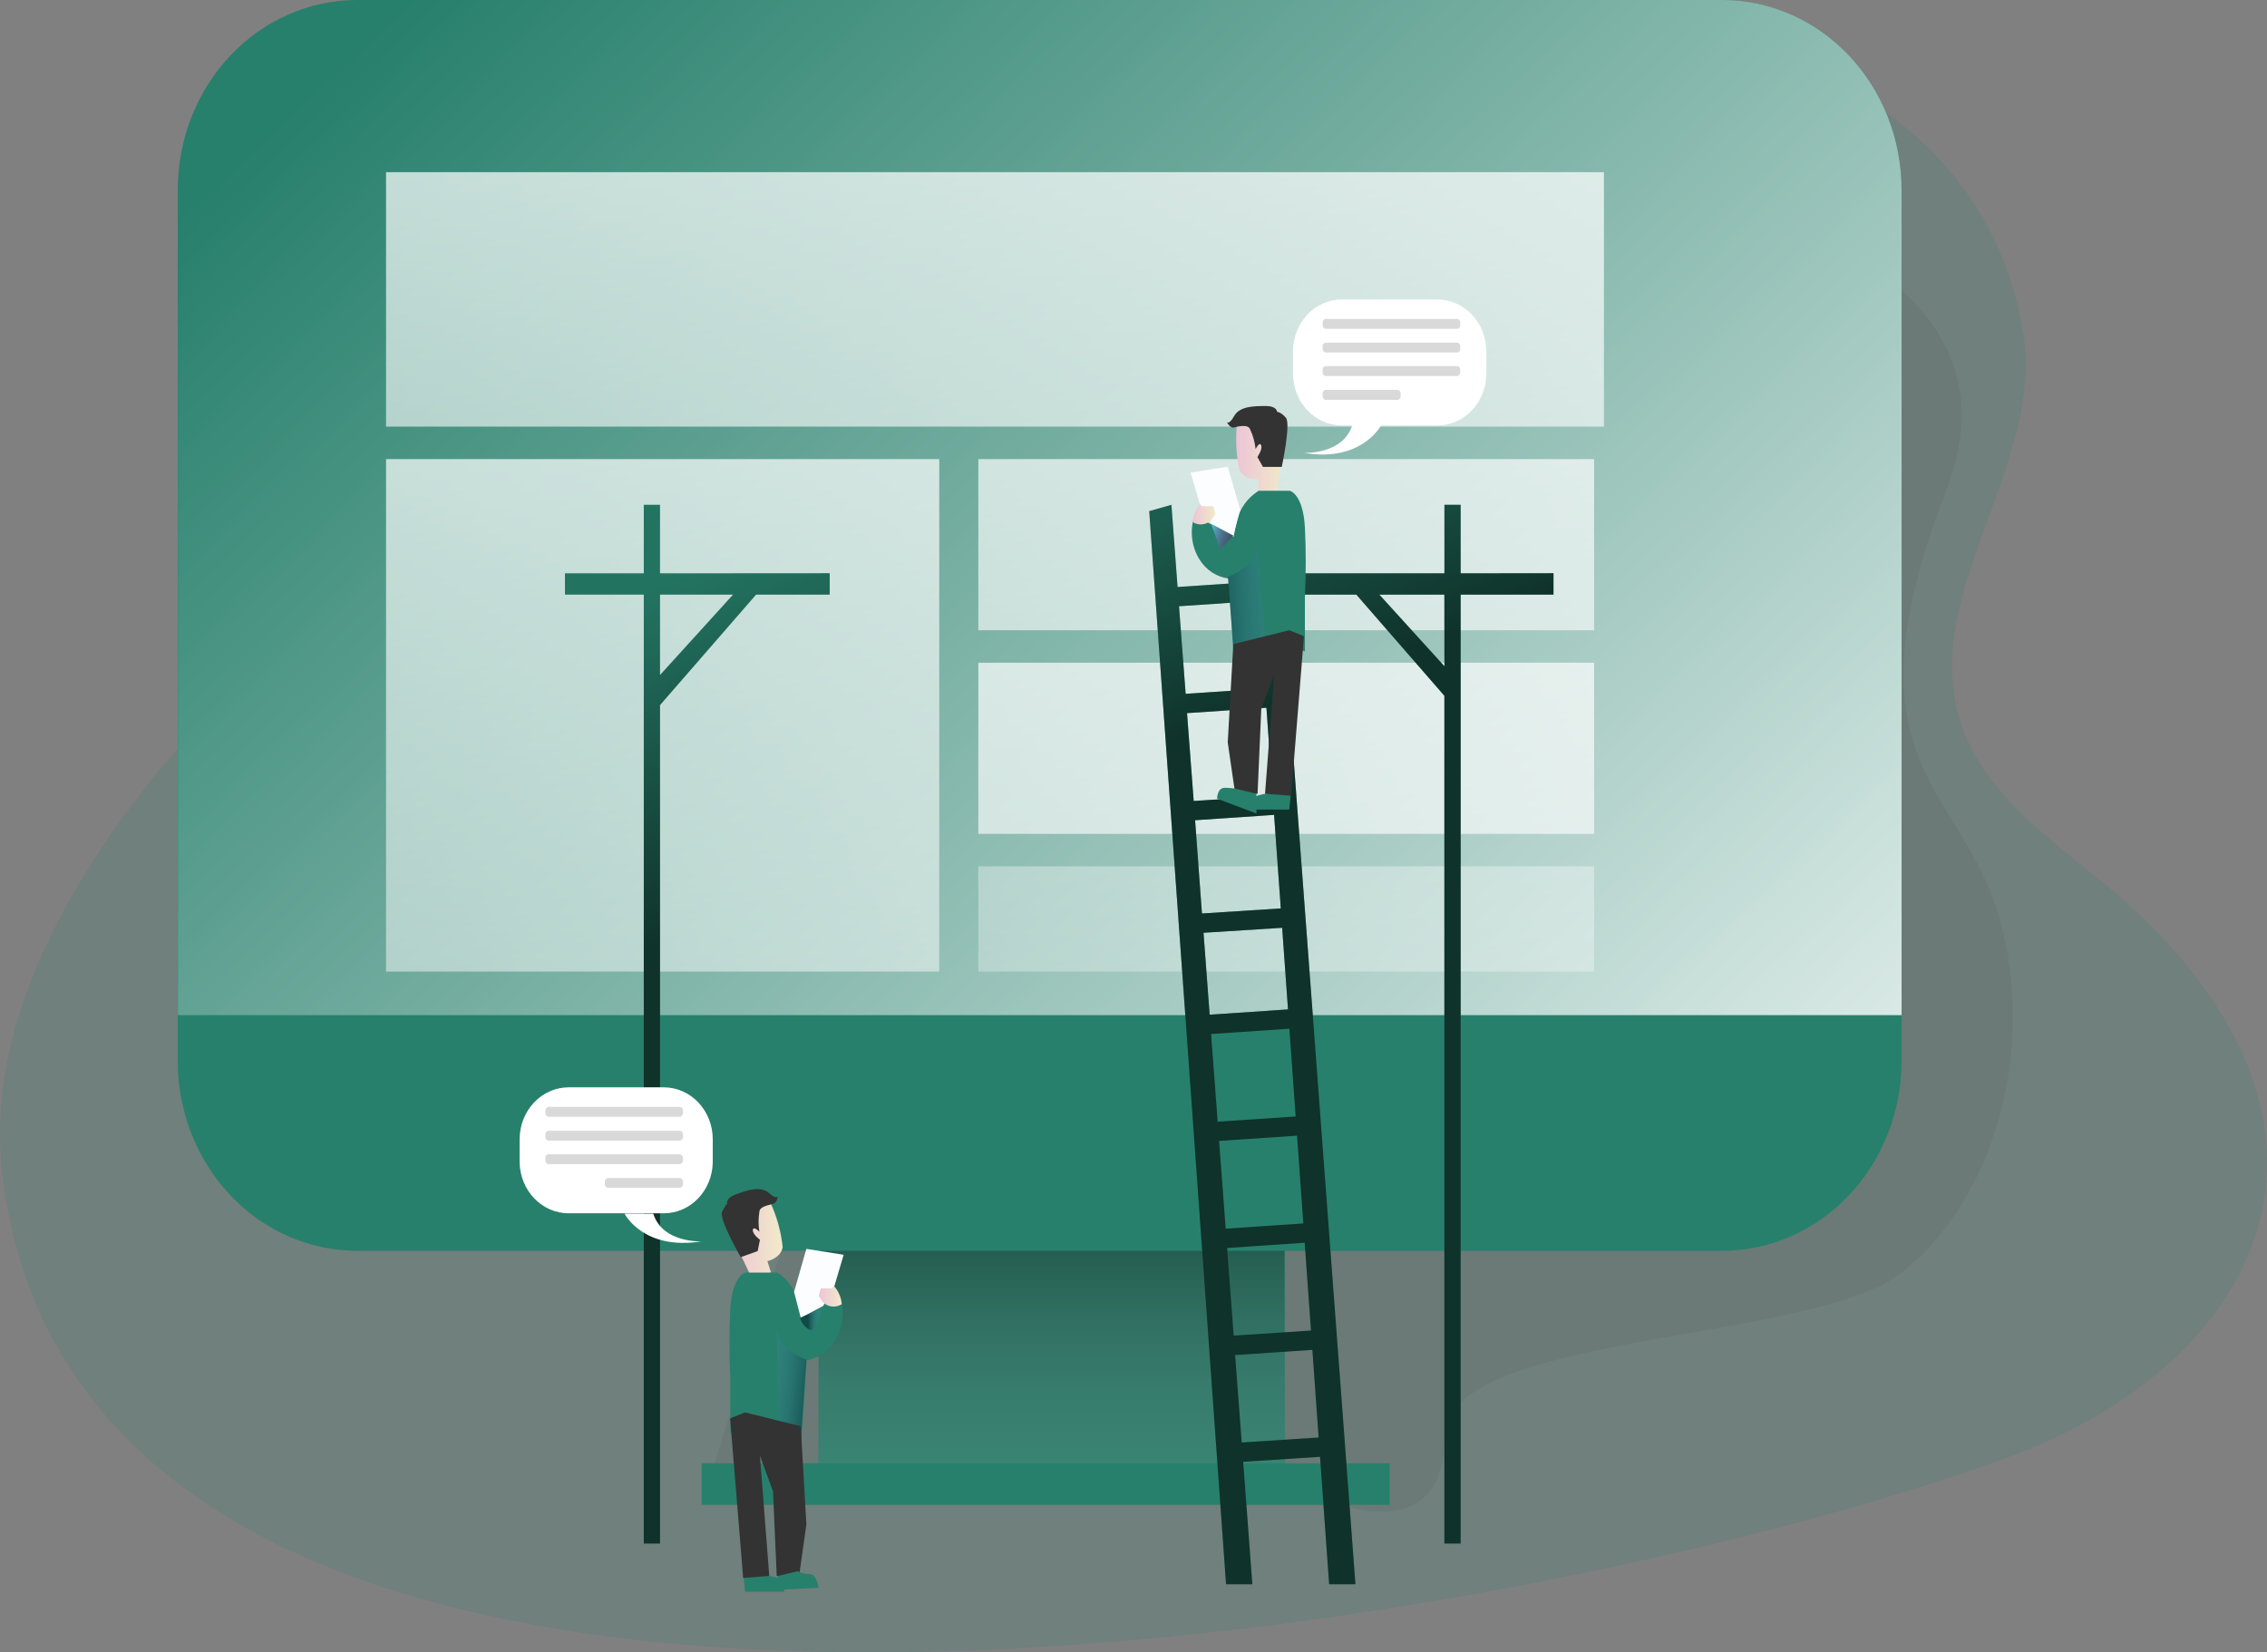 <svg width="771" height="562" viewBox="0 0 771 562" fill="none" xmlns="http://www.w3.org/2000/svg">
<rect x="0" y="0" width="771" height="562" fill="#808080" stroke="none"/>
<g clip-path="url(#clip0_1748_425)">
<path opacity="0.18" d="M688.073 113.174C695.439 157.612 653.329 201.435 666.339 244.356C673.827 269.149 696.291 284.61 715.656 300.556C746.431 325.845 774.828 362.588 770.579 403.605C765.983 447.845 726.223 479.123 686.706 494.207C538.476 550.734 30.859 650.034 0.805 399.38C-4.923 351.471 21.05 303.998 50.197 266.868C73.381 237.345 202.517 104.655 249.718 79.882C459.976 -30.505 666.377 -17.633 688.073 113.174Z" fill="#27806C"/>
<path opacity="0.05" d="M430.511 49.02C430.511 49.02 708.496 46.452 661.865 166.934C625.746 260.154 667.023 266.987 679.93 312.07C692.837 357.153 677.852 408.514 646.721 432.85C615.591 457.187 491.228 452.883 491.228 488.951C491.228 525.019 456.597 511.83 456.597 511.83H238.608L278.425 384.614L430.511 49.02Z" fill="#000405"/>
<path d="M238.608 497.698H472.611V511.829H238.608V497.698ZM278.425 384.604H436.866V497.698H278.425V384.604Z" fill="#27806C"/>
<path d="M278.424 384.604H436.866V497.698H278.424V384.604Z" fill="#27806C"/>
<path d="M278.424 384.604H436.866V497.698H278.424V384.604Z" fill="url(#paint0_linear_1748_425)"/>
<path d="M646.721 64.639V360.822C646.721 369.313 645.142 377.721 642.073 385.565C639.005 393.409 634.508 400.535 628.838 406.536C623.169 412.538 616.439 417.296 609.033 420.54C601.628 423.784 593.691 425.45 585.677 425.442H121.433C105.258 425.442 89.746 418.634 78.308 406.515C66.871 394.397 60.445 377.961 60.445 360.822V64.639C60.444 56.152 62.021 47.748 65.085 39.906C68.149 32.064 72.641 24.939 78.304 18.937C83.968 12.934 90.691 8.173 98.091 4.923C105.492 1.674 113.423 0.001 121.433 1.2173e-05H585.677C593.692 -0.005 601.629 1.663 609.035 4.909C616.441 8.155 623.171 12.916 628.84 18.918C634.509 24.921 639.006 32.049 642.074 39.894C645.142 47.739 646.721 56.148 646.721 64.639Z" fill="#27806C"/>
<path d="M646.721 64.639V345.292H60.511V64.639C60.51 56.152 62.086 47.748 65.15 39.906C68.215 32.064 72.707 24.939 78.37 18.937C84.033 12.934 90.757 8.173 98.157 4.923C105.557 1.674 113.489 0.001 121.499 1.2173e-05H585.677C593.692 -0.005 601.629 1.663 609.035 4.909C616.441 8.155 623.17 12.916 628.839 18.918C634.508 24.921 639.006 32.049 642.074 39.894C645.142 47.739 646.721 56.148 646.721 64.639Z" fill="url(#paint1_linear_1748_425)"/>
<path d="M131.289 58.56H545.496V145.107H131.289V58.56Z" fill="url(#paint2_linear_1748_425)"/>
<path d="M131.289 156.154H319.439V330.466H131.289V156.154Z" fill="url(#paint3_linear_1748_425)"/>
<path d="M332.73 156.154H542.154V214.367H332.73V156.154Z" fill="url(#paint4_linear_1748_425)"/>
<path d="M332.73 225.415H542.154V283.628H332.73V225.415Z" fill="url(#paint5_linear_1748_425)"/>
<path d="M332.73 294.676H542.154V330.466H332.73V294.676Z" fill="url(#paint6_linear_1748_425)"/>
<path d="M452.038 538.864H460.977L433.469 171.704L425.915 173.856L427.628 197.845L400.485 199.66L398.398 171.704L390.844 173.856L416.977 538.864H425.915L422.799 497.212L449.006 495.506L448.613 488.931L422.303 490.647L420.066 460.896L446.966 459.091L446.582 452.516L419.579 454.281L417.351 424.48L443.727 422.705L452.038 538.864ZM400.981 206.206L428.124 204.371L430.258 234.182L403.237 235.996L400.981 206.206ZM403.705 242.562L430.708 240.727L432.842 270.666L405.97 272.452L403.705 242.562ZM406.447 278.987L433.31 277.162L435.593 308.986L408.778 310.712L406.447 278.987ZM409.311 317.267L436.061 315.571L438.046 343.339L411.398 345.134L409.311 317.267ZM411.885 351.699L438.514 349.904L440.648 379.754L414.122 381.529L411.885 351.699ZM416.855 417.915L414.609 388.065L441.125 386.27L443.259 416.14L416.855 417.915ZM224.466 195.019V171.704H218.953V195.019H192.137V202.239H218.953V525.029H224.466V239.824L257.15 202.239H282.178V194.979L224.466 195.019ZM224.466 229.62V202.239H249.325L224.466 229.62ZM496.759 195.019V171.704H491.246V195.019H438.28V202.239H461.277L491.228 236.651V525.029H496.759V202.239H528.339V194.979L496.759 195.019ZM491.246 226.625L469.092 202.239H491.228L491.246 226.625Z" fill="#27806C"/>
<g opacity="0.61">
<path d="M452.039 538.864H460.977L433.469 171.704L425.915 173.856L427.628 197.845L400.485 199.66L398.398 171.704L390.844 173.856L416.977 538.864H425.915L422.799 497.212L449.006 495.506L448.613 488.931L422.303 490.647L420.066 460.896L446.966 459.091L446.582 452.516L419.579 454.281L417.351 424.48L443.727 422.705L452.039 538.864ZM400.981 206.206L428.124 204.371L430.258 234.182L403.237 235.996L400.981 206.206ZM403.705 242.562L430.708 240.727L432.842 270.666L405.97 272.452L403.705 242.562ZM406.447 278.987L433.31 277.162L435.593 308.986L408.778 310.712L406.447 278.987ZM409.311 317.267L436.061 315.571L438.046 343.339L411.398 345.134L409.311 317.267ZM411.885 351.699L438.514 349.904L440.648 379.754L414.122 381.529L411.885 351.699ZM416.855 417.915L414.609 388.065L441.125 386.27L443.259 416.14L416.855 417.915Z" fill="url(#paint7_linear_1748_425)"/>
<path d="M224.466 195.019V171.704H218.953V195.019H192.137V202.239H218.953V525.029H224.466V239.824L257.15 202.239H282.178V194.979L224.466 195.019ZM224.466 229.62V202.239H249.325L224.466 229.62Z" fill="url(#paint8_linear_1748_425)"/>
<path d="M496.759 195.019V171.704H491.246V195.019H438.28V202.239H461.277L491.228 236.651V525.029H496.759V202.239H528.339V194.979L496.759 195.019ZM491.246 226.625L469.092 202.239H491.228L491.246 226.625Z" fill="url(#paint9_linear_1748_425)"/>
</g>
<path d="M439.103 269.318L438.467 275.367H425.279C425.279 275.367 424.203 271.876 426.608 271.004C427.927 270.51 429.287 270.148 430.67 269.923L439.103 269.318Z" fill="#27806C"/>
<path d="M420.711 144.025C420.104 149.439 420.421 154.925 421.647 160.22C422.383 161.224 423.358 162.003 424.471 162.475C425.585 162.948 426.798 163.097 427.984 162.908V166.934H434.33L436.988 146.782C436.988 146.782 427.057 133.345 420.711 144.025Z" fill="url(#paint10_linear_1748_425)"/>
<path d="M425.157 146.039C426.15 148.146 426.784 150.422 427.029 152.762C427.029 152.762 428.293 150.075 428.901 151.414C429.51 152.752 427.638 155.45 427.638 155.45L429.51 158.802H435.921C435.921 158.802 439.094 144.095 437.316 142.072C435.537 140.049 434.339 140.088 434.339 140.088C434.339 140.088 434.339 138.105 430.53 138.105C426.72 138.105 421.657 138.105 419.757 141.467C417.857 144.829 417.22 143.45 417.22 143.45C417.22 143.45 418.297 145.939 419.944 145.335C420.337 145.235 424.521 144.025 425.157 146.039Z" fill="#333333"/>
<path d="M428.003 166.934H438.663C438.663 166.934 443.165 167.926 443.793 179.36C444.176 187.173 444.176 195.001 443.793 202.814V221.557L438.663 219.742L419.635 224.245L417.763 196.764C415.789 196.51 413.891 195.803 412.2 194.693C410.51 193.584 409.067 192.098 407.973 190.338C406.588 188.138 405.716 185.62 405.429 182.992C405.143 180.364 405.45 177.702 406.325 175.225L419.57 182.613L420.272 178.646C420.997 174.347 423.269 170.515 426.608 167.955L428.003 166.934Z" fill="#27806C"/>
<path d="M408.095 171.506L404.931 160.756L417.548 158.732L421.797 173.38L419.448 182.186L411.904 178.15L408.095 171.506Z" fill="#FCFDFF"/>
<path d="M405.558 177.545C405.773 175.297 406.662 173.18 408.094 171.506L408.731 172.17H412.727L413.364 174.798L411.904 177.01C411.029 177.784 409.948 178.252 408.811 178.348C407.675 178.444 406.538 178.163 405.558 177.545Z" fill="url(#paint11_linear_1748_425)"/>
<path d="M411.904 178.15L415.011 186.887L419.448 182.186L411.904 178.15Z" fill="url(#paint12_linear_1748_425)"/>
<path opacity="0.61" d="M417.548 196.288C417.548 196.288 427.694 192.252 427.694 185.538L430.24 216.39L419.448 219.098L417.548 196.288Z" fill="url(#paint13_linear_1748_425)"/>
<path d="M419.448 219.068L417.548 252.528L420.084 269.992H427.694L428.957 241.173L433.394 229.074L430.23 269.992L439.103 270.666L443.474 216.38L438.467 214.367L419.448 219.068Z" fill="#333333"/>
<path d="M427.31 269.992V276.716L413.935 271.658C413.935 271.658 413.935 267.959 416.528 267.959C417.931 267.95 419.333 268.087 420.711 268.366L427.31 269.992ZM252.751 535.373L253.406 541.402H266.603C266.603 541.402 267.68 537.912 265.265 537.039C263.95 536.544 262.592 536.185 261.212 535.968L252.751 535.373Z" fill="#27806C"/>
<path d="M261.876 408.791C264.17 413.633 265.631 418.868 266.191 424.252C265.433 428.08 260.987 428.953 260.987 428.953L262.195 432.781L255.858 435.131L247.228 416.993C247.228 416.993 252.62 400.798 261.876 408.791Z" fill="url(#paint14_linear_1748_425)"/>
<path d="M258.264 412.223C257.898 414.444 257.898 416.715 258.264 418.937C258.264 418.937 256.233 416.854 256.045 418.332C255.858 419.809 258.451 421.693 258.451 421.693L257.693 425.521L251.927 427.604C251.927 427.604 244.439 414.712 245.581 412.223C246.723 409.733 247.294 409.466 247.294 409.466C247.294 409.466 246.658 407.581 250.27 406.243C253.883 404.904 258.694 403.268 261.502 405.777C264.31 408.286 264.478 406.768 264.478 406.768C264.478 406.768 264.478 409.456 262.447 409.525C262.644 409.803 258.264 410.071 258.264 412.223Z" fill="#333333"/>
<path d="M264.16 432.85H253.509C253.509 432.85 249.007 433.842 248.37 445.276C247.987 453.086 247.987 460.911 248.37 468.72V487.463L253.509 485.649L272.528 490.151L274.4 462.681C276.368 462.337 278.242 461.547 279.895 460.364C281.548 459.181 282.939 457.634 283.975 455.828C285.356 453.624 286.225 451.104 286.512 448.476C286.798 445.847 286.493 443.184 285.622 440.704L272.369 448.093L271.667 444.126C270.939 439.831 268.667 436.002 265.33 433.445L264.16 432.85Z" fill="#27806C"/>
<path d="M283.76 437.481L286.923 426.801L274.241 424.787L270.057 439.435L272.341 448.231L279.95 444.205L283.76 437.481Z" fill="#FCFDFF"/>
<path d="M286.287 443.6C286.08 441.346 285.19 439.224 283.75 437.551L283.123 438.225H279.126L278.49 440.843L279.95 443.055C280.823 443.829 281.902 444.297 283.037 444.395C284.171 444.493 285.307 444.215 286.287 443.6Z" fill="url(#paint15_linear_1748_425)"/>
<path opacity="0.61" d="M274.241 462.542C274.241 462.542 264.095 458.515 264.095 451.792L264.918 488.207L272.341 489.952L274.241 462.542Z" fill="url(#paint16_linear_1748_425)"/>
<path d="M272.341 485.113L274.241 518.573L271.77 536.037H264.16L262.897 507.218L258.451 495.119L261.624 536.037L252.751 536.712L248.314 482.426L253.378 480.412L272.341 485.113Z" fill="#333333"/>
<path d="M264.544 536.037V540.748L278.424 540.073C278.424 540.073 277.797 535.373 275.261 535.373C273.895 535.432 272.539 535.107 271.33 534.431L264.544 536.037Z" fill="#27806C"/>
<path d="M488.813 144.72H456.409C451.988 144.717 447.748 142.854 444.622 139.54C441.496 136.226 439.74 131.733 439.74 127.047V119.52C439.74 114.836 441.496 110.344 444.622 107.031C447.748 103.719 451.988 101.858 456.409 101.858H488.813C491.003 101.857 493.171 102.313 495.195 103.2C497.219 104.087 499.057 105.388 500.606 107.028C502.155 108.668 503.384 110.616 504.222 112.759C505.06 114.903 505.492 117.2 505.492 119.52V127.047C505.492 129.368 505.061 131.666 504.222 133.81C503.384 135.954 502.156 137.903 500.607 139.544C499.058 141.185 497.219 142.486 495.196 143.374C493.172 144.263 491.003 144.72 488.813 144.72Z" fill="white"/>
<path d="M443.474 154.032C443.474 154.032 456.728 154.706 459.901 144.63H469.728C469.728 144.63 463.139 157.394 443.474 154.032Z" fill="white"/>
<path opacity="0.15" d="M450.962 108.483H495.477C495.78 108.483 496.07 108.61 496.284 108.837C496.499 109.064 496.619 109.372 496.619 109.693V110.635C496.619 110.956 496.499 111.263 496.284 111.49C496.07 111.717 495.78 111.845 495.477 111.845H450.962C450.659 111.845 450.369 111.717 450.155 111.49C449.94 111.263 449.82 110.956 449.82 110.635V109.693C449.82 109.372 449.94 109.064 450.155 108.837C450.369 108.61 450.659 108.483 450.962 108.483ZM450.962 116.545H495.477C495.78 116.545 496.07 116.673 496.284 116.9C496.499 117.126 496.619 117.434 496.619 117.755V118.697C496.619 119.018 496.499 119.326 496.284 119.553C496.07 119.78 495.78 119.907 495.477 119.907H450.962C450.659 119.907 450.369 119.78 450.155 119.553C449.94 119.326 449.82 119.018 449.82 118.697V117.755C449.82 117.434 449.94 117.126 450.155 116.9C450.369 116.673 450.659 116.545 450.962 116.545ZM450.962 124.538H495.477C495.78 124.538 496.07 124.666 496.284 124.893C496.499 125.12 496.619 125.427 496.619 125.748V126.69C496.619 127.011 496.499 127.319 496.284 127.546C496.07 127.773 495.78 127.9 495.477 127.9H450.962C450.659 127.9 450.369 127.773 450.155 127.546C449.94 127.319 449.82 127.011 449.82 126.69V125.748C449.82 125.427 449.94 125.12 450.155 124.893C450.369 124.666 450.659 124.538 450.962 124.538ZM450.962 132.601H475.232C475.533 132.604 475.821 132.732 476.033 132.959C476.245 133.185 476.364 133.492 476.364 133.811V134.803C476.364 135.122 476.245 135.428 476.033 135.655C475.821 135.881 475.533 136.01 475.232 136.012H450.962C450.659 136.012 450.369 135.885 450.155 135.658C449.94 135.431 449.82 135.123 449.82 134.803V133.811C449.82 133.49 449.94 133.182 450.155 132.955C450.369 132.728 450.659 132.601 450.962 132.601Z" fill="#020202"/>
<path d="M193.401 412.689H225.804C230.161 412.674 234.34 410.851 237.444 407.61C240.548 404.37 242.33 399.97 242.408 395.354V387.499C242.408 382.815 240.652 378.323 237.526 375.01C234.4 371.698 230.16 369.837 225.738 369.837H193.401C188.977 369.837 184.735 371.699 181.607 375.013C178.479 378.327 176.721 382.822 176.721 387.509V395.364C176.807 399.99 178.602 404.396 181.721 407.636C184.84 410.875 189.033 412.69 193.401 412.689ZM238.608 422.229C238.608 422.229 225.355 422.903 222.182 412.828H212.42C212.42 412.828 218.775 425.452 238.608 422.229Z" fill="white"/>
<path opacity="0.15" d="M231.13 379.843H186.615C186.312 379.843 186.021 379.716 185.807 379.489C185.593 379.262 185.473 378.954 185.473 378.633V377.691C185.473 377.37 185.593 377.063 185.807 376.836C186.021 376.609 186.312 376.481 186.615 376.481H231.13C231.432 376.481 231.723 376.609 231.937 376.836C232.151 377.063 232.272 377.37 232.272 377.691V378.633C232.272 378.954 232.151 379.262 231.937 379.489C231.723 379.716 231.432 379.843 231.13 379.843ZM231.13 387.965H186.615C186.465 387.965 186.316 387.934 186.178 387.873C186.039 387.812 185.913 387.723 185.807 387.611C185.701 387.499 185.617 387.365 185.56 387.219C185.502 387.072 185.473 386.914 185.473 386.756V385.813C185.475 385.494 185.597 385.189 185.811 384.964C186.024 384.74 186.313 384.613 186.615 384.613H231.13C231.431 384.613 231.72 384.74 231.934 384.964C232.148 385.189 232.269 385.494 232.272 385.813V386.756C232.272 386.914 232.242 387.072 232.185 387.219C232.127 387.365 232.043 387.499 231.937 387.611C231.831 387.723 231.705 387.812 231.567 387.873C231.428 387.934 231.28 387.965 231.13 387.965ZM231.13 395.959H186.615C186.313 395.959 186.024 395.832 185.811 395.608C185.597 395.383 185.475 395.078 185.473 394.759V393.816C185.473 393.496 185.593 393.188 185.807 392.961C186.021 392.734 186.312 392.607 186.615 392.607H231.13C231.432 392.607 231.723 392.734 231.937 392.961C232.151 393.188 232.272 393.496 232.272 393.816V394.759C232.269 395.078 232.148 395.383 231.934 395.608C231.72 395.832 231.431 395.959 231.13 395.959ZM231.13 404.021H206.841C206.538 404.021 206.248 403.894 206.034 403.667C205.82 403.44 205.699 403.132 205.699 402.811V401.879C205.699 401.558 205.82 401.25 206.034 401.024C206.248 400.797 206.538 400.669 206.841 400.669H231.13C231.432 400.669 231.723 400.797 231.937 401.024C232.151 401.25 232.272 401.558 232.272 401.879V402.811C232.272 403.132 232.151 403.44 231.937 403.667C231.723 403.894 231.432 404.021 231.13 404.021Z" fill="#020202"/>
<path opacity="0.61" d="M279.697 444.87C279.697 444.87 277.825 453.606 275.261 452.268C274.503 451.856 273.831 451.286 273.286 450.592C272.741 449.899 272.333 449.096 272.088 448.231L279.697 444.87Z" fill="url(#paint17_linear_1748_425)"/>
</g>
<defs>
<linearGradient id="paint0_linear_1748_425" x1="357.655" y1="406.976" x2="357.655" y2="559.183" gradientUnits="userSpaceOnUse">
<stop stop-opacity="0.4"/>
<stop offset="1" stop-color="white" stop-opacity="0"/>
</linearGradient>
<linearGradient id="paint1_linear_1748_425" x1="159.696" y1="-39.083" x2="666.5" y2="500.513" gradientUnits="userSpaceOnUse">
<stop offset="0.02" stop-color="white" stop-opacity="0"/>
<stop offset="1" stop-color="white"/>
</linearGradient>
<linearGradient id="paint2_linear_1748_425" x1="327.002" y1="626.699" x2="346.008" y2="-153.664" gradientUnits="userSpaceOnUse">
<stop offset="0.02" stop-color="white" stop-opacity="0"/>
<stop offset="1" stop-color="white"/>
</linearGradient>
<linearGradient id="paint3_linear_1748_425" x1="215.237" y1="710.151" x2="234.244" y2="-70.212" gradientUnits="userSpaceOnUse">
<stop offset="0.02" stop-color="white" stop-opacity="0"/>
<stop offset="1" stop-color="white"/>
</linearGradient>
<linearGradient id="paint4_linear_1748_425" x1="426.44" y1="692.459" x2="445.446" y2="-87.904" gradientUnits="userSpaceOnUse">
<stop offset="0.02" stop-color="white" stop-opacity="0"/>
<stop offset="1" stop-color="white"/>
</linearGradient>
<linearGradient id="paint5_linear_1748_425" x1="426.084" y1="778.232" x2="445.091" y2="-2.131" gradientUnits="userSpaceOnUse">
<stop offset="0.02" stop-color="white" stop-opacity="0"/>
<stop offset="1" stop-color="white"/>
</linearGradient>
<linearGradient id="paint6_linear_1748_425" x1="431.578" y1="582.915" x2="450.585" y2="-197.438" gradientUnits="userSpaceOnUse">
<stop offset="0.02" stop-color="white" stop-opacity="0"/>
<stop offset="1" stop-color="white"/>
</linearGradient>
<linearGradient id="paint7_linear_1748_425" x1="501.449" y1="572.046" x2="290.293" y2="37.202" gradientUnits="userSpaceOnUse">
<stop offset="0.58"/>
<stop offset="0.78" stop-opacity="0.16"/>
</linearGradient>
<linearGradient id="paint8_linear_1748_425" x1="346.62" y1="633.175" x2="135.464" y2="98.321" gradientUnits="userSpaceOnUse">
<stop offset="0.58"/>
<stop offset="0.78" stop-opacity="0.16"/>
</linearGradient>
<linearGradient id="paint9_linear_1748_425" x1="574.23" y1="543.316" x2="363.075" y2="8.462" gradientUnits="userSpaceOnUse">
<stop offset="0.58"/>
<stop offset="0.78" stop-opacity="0.16"/>
</linearGradient>
<linearGradient id="paint10_linear_1748_425" x1="420.421" y1="153.417" x2="437.007" y2="153.417" gradientUnits="userSpaceOnUse">
<stop stop-color="#ECC4D7"/>
<stop offset="0.42" stop-color="#EFD4D1"/>
<stop offset="1" stop-color="#F2EAC9"/>
</linearGradient>
<linearGradient id="paint11_linear_1748_425" x1="405.558" y1="174.937" x2="413.364" y2="174.937" gradientUnits="userSpaceOnUse">
<stop stop-color="#ECC4D7"/>
<stop offset="0.42" stop-color="#EFD4D1"/>
<stop offset="1" stop-color="#F2EAC9"/>
</linearGradient>
<linearGradient id="paint12_linear_1748_425" x1="409.452" y1="180.897" x2="425.189" y2="186.577" gradientUnits="userSpaceOnUse">
<stop stop-color="#68E1FD"/>
<stop offset="0.01" stop-color="#67DDF9"/>
<stop offset="0.12" stop-color="#5CB3CE"/>
<stop offset="0.24" stop-color="#538EA9"/>
<stop offset="0.37" stop-color="#4C718B"/>
<stop offset="0.5" stop-color="#465A73"/>
<stop offset="0.63" stop-color="#424A63"/>
<stop offset="0.79" stop-color="#404059"/>
<stop offset="0.99" stop-color="#3F3D56"/>
</linearGradient>
<linearGradient id="paint13_linear_1748_425" x1="393.914" y1="204.053" x2="442.19" y2="201.517" gradientUnits="userSpaceOnUse">
<stop offset="0.36" stop-color="#00272E"/>
<stop offset="1" stop-color="#69B9EB" stop-opacity="0"/>
</linearGradient>
<linearGradient id="paint14_linear_1748_425" x1="247.228" y1="420.85" x2="266.191" y2="420.85" gradientUnits="userSpaceOnUse">
<stop stop-color="#ECC4D7"/>
<stop offset="0.42" stop-color="#EFD4D1"/>
<stop offset="1" stop-color="#F2EAC9"/>
</linearGradient>
<linearGradient id="paint15_linear_1748_425" x1="278.49" y1="440.982" x2="286.287" y2="440.982" gradientUnits="userSpaceOnUse">
<stop stop-color="#ECC4D7"/>
<stop offset="0.42" stop-color="#EFD4D1"/>
<stop offset="1" stop-color="#F2EAC9"/>
</linearGradient>
<linearGradient id="paint16_linear_1748_425" x1="288.692" y1="473.579" x2="255.897" y2="469.713" gradientUnits="userSpaceOnUse">
<stop offset="0.36" stop-color="#00272E"/>
<stop offset="1" stop-color="#69B9EB" stop-opacity="0"/>
</linearGradient>
<linearGradient id="paint17_linear_1748_425" x1="272.088" y1="448.638" x2="279.697" y2="448.638" gradientUnits="userSpaceOnUse">
<stop offset="0.36" stop-color="#00272E"/>
<stop offset="1" stop-color="#69B9EB" stop-opacity="0"/>
</linearGradient>
<clipPath id="clip0_1748_425">
<rect width="771" height="562" fill="white"/>
</clipPath>
</defs>
</svg>
